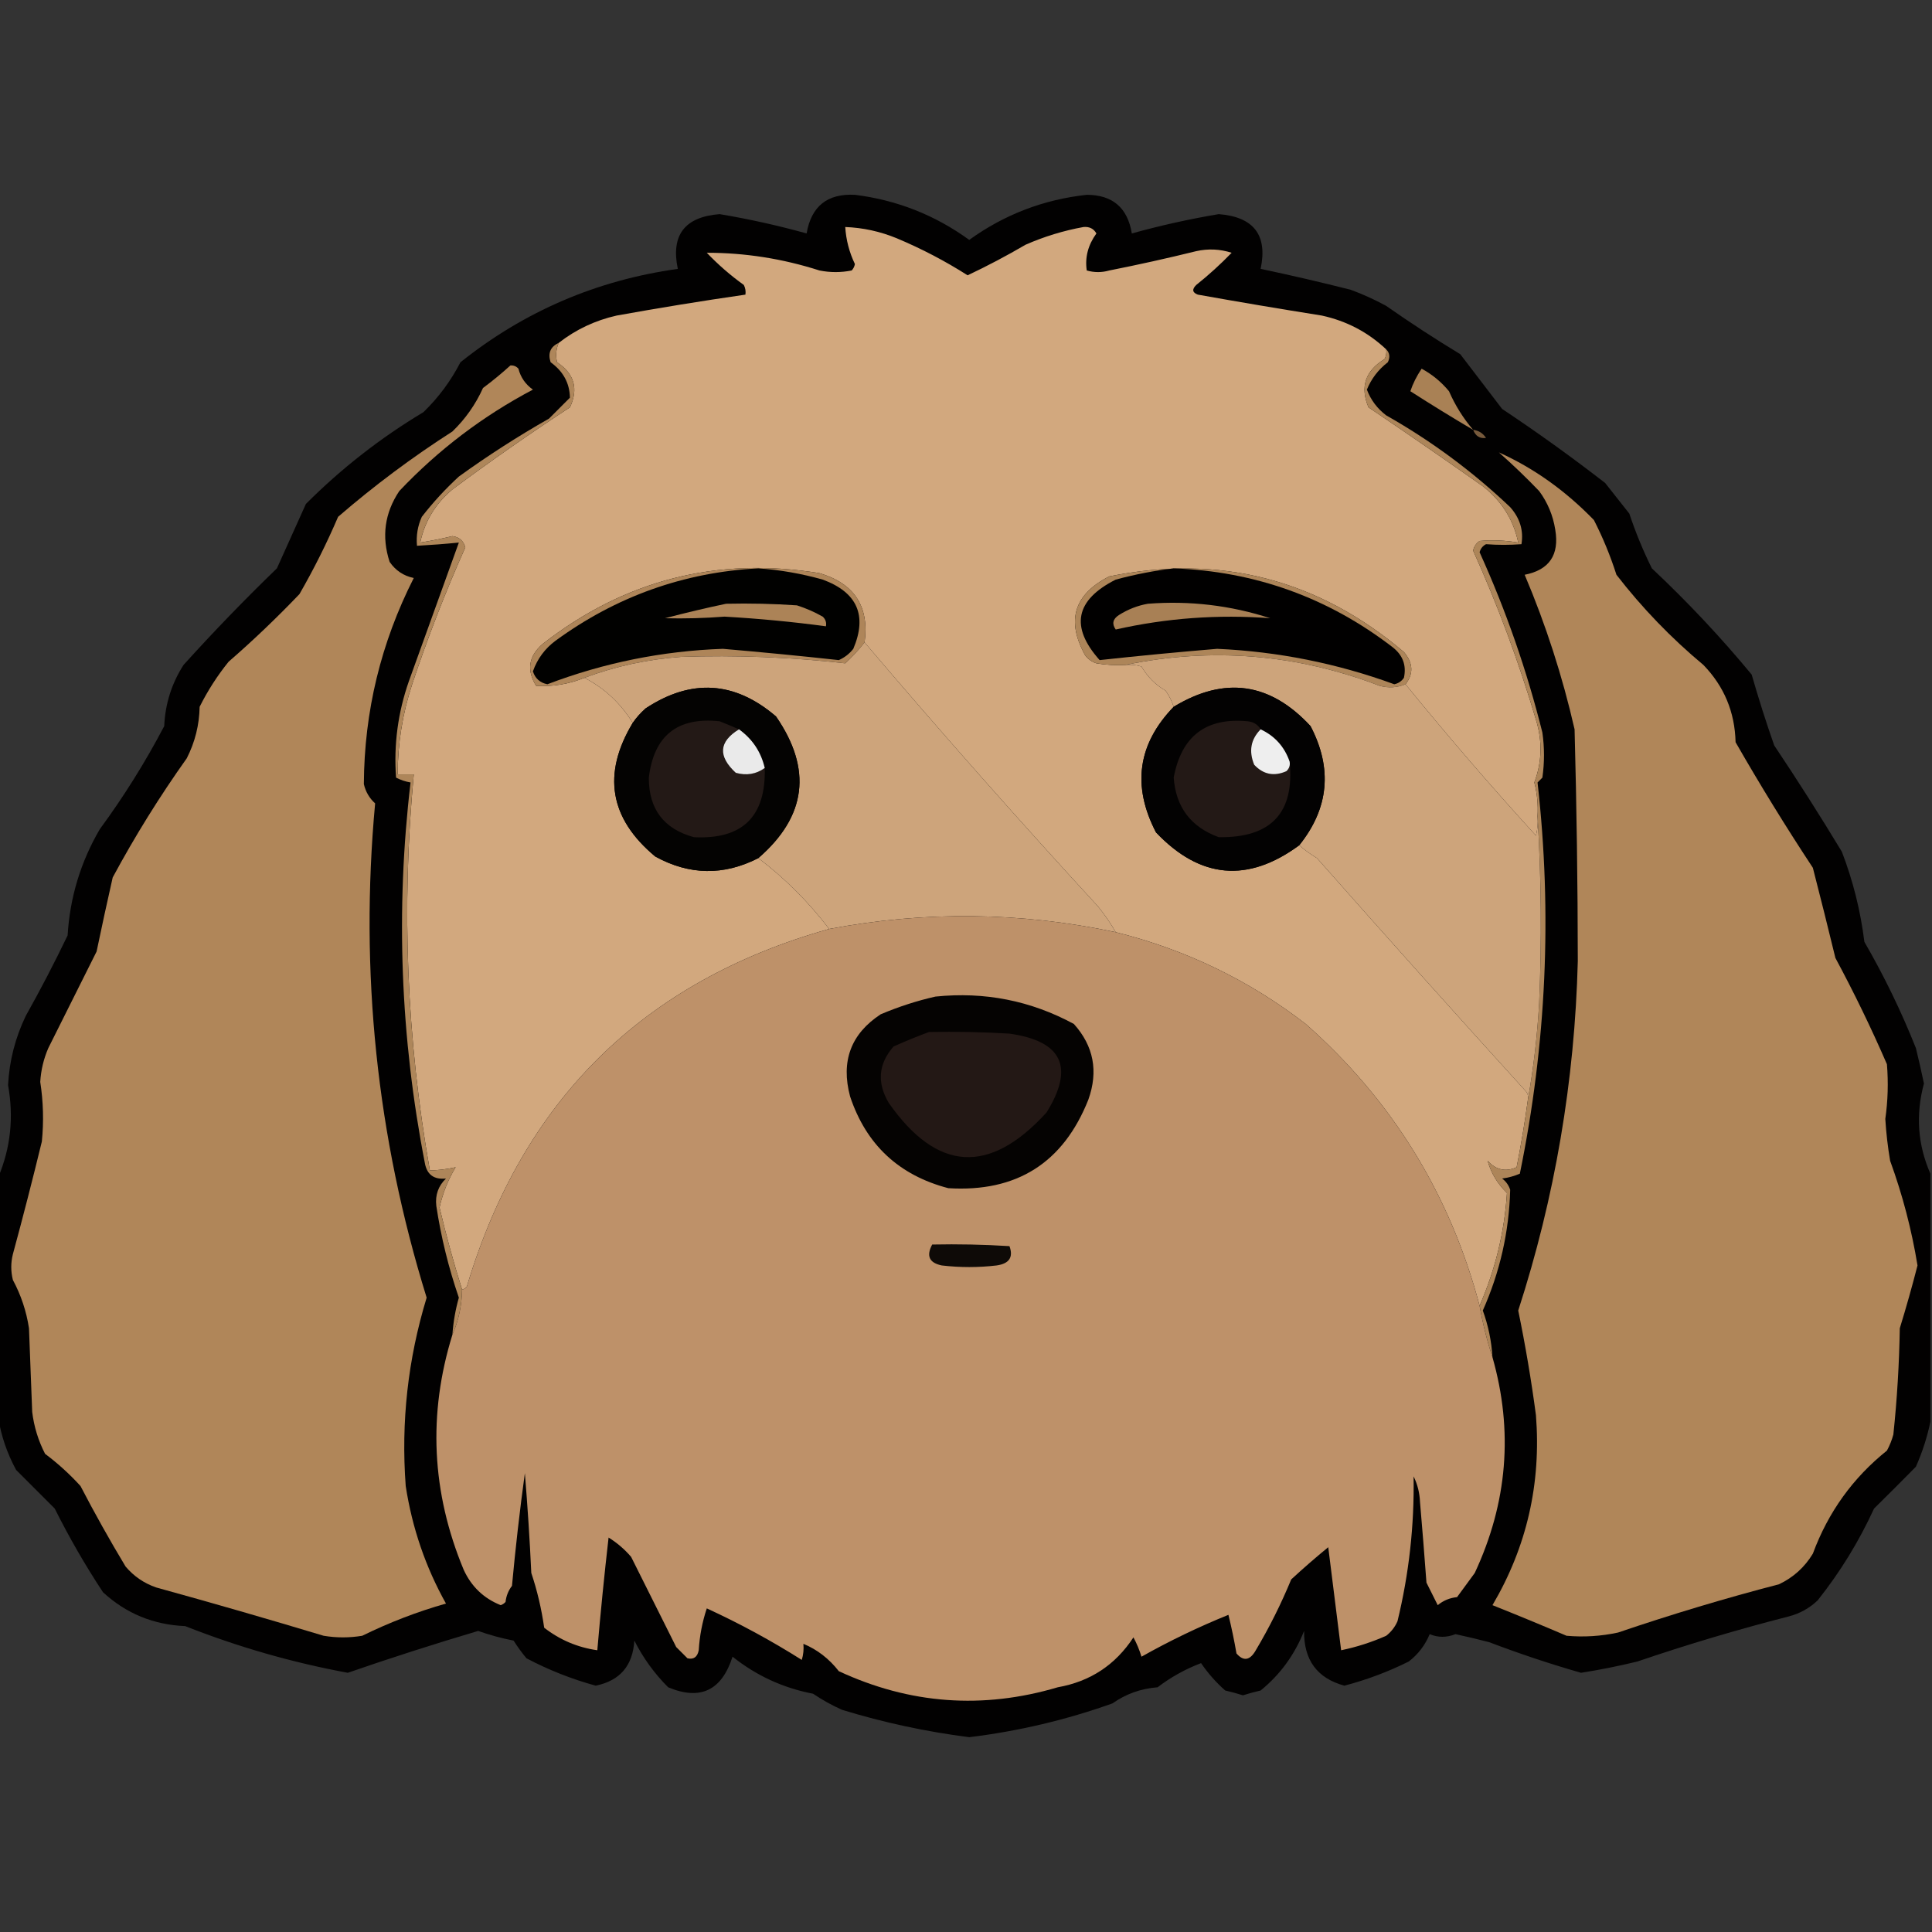 <?xml version="1.0" encoding="UTF-8"?>
<!DOCTYPE svg PUBLIC "-//W3C//DTD SVG 1.1//EN" "http://www.w3.org/Graphics/SVG/1.1/DTD/svg11.dtd">
<svg xmlns="http://www.w3.org/2000/svg" version="1.1" width="600px" height="600px" style="shape-rendering:geometricPrecision; text-rendering:geometricPrecision; image-rendering:optimizeQuality; fill-rule:evenodd; clip-rule:evenodd" xmlns:xlink="http://www.w3.org/1999/xlink">
<rect width="100%" height="100%" fill="#333333" stroke="none"/>
<g><path style="opacity:0.974" fill="#020101" d="M 599.5,364.5 C 599.5,390.167 599.5,415.833 599.5,441.5C 598.544,446.206 597.044,450.873 595,455.5C 590.752,459.816 586.419,464.15 582,468.5C 577.295,478.752 571.462,488.252 564.5,497C 561.952,499.442 558.952,501.108 555.5,502C 539.67,506.054 524.003,510.72 508.5,516C 502.671,517.418 496.837,518.585 491,519.5C 481.396,516.743 471.896,513.576 462.5,510C 459.018,509.088 455.518,508.255 452,507.5C 449.266,508.593 446.6,508.593 444,507.5C 442.6,510.902 440.433,513.736 437.5,516C 431.094,519.191 424.427,521.691 417.5,523.5C 409.048,521.188 404.881,515.522 405,506.5C 402.065,513.896 397.565,520.063 391.5,525C 389.645,525.422 387.811,525.922 386,526.5C 384.189,525.922 382.355,525.422 380.5,525C 377.634,522.468 375.134,519.635 373,516.5C 368.113,518.359 363.613,520.859 359.5,524C 354.292,524.408 349.626,526.075 345.5,529C 331.069,534.149 316.236,537.649 301,539.5C 287.59,537.793 274.423,534.959 261.5,531C 258.339,529.587 255.339,527.92 252.5,526C 243.222,524.223 234.889,520.389 227.5,514.5C 224.138,525.017 217.471,528.184 207.5,524C 203.226,519.726 199.726,514.893 197,509.5C 196.53,517.296 192.53,521.963 185,523.5C 177.544,521.458 170.378,518.625 163.5,515C 162.044,513.255 160.711,511.422 159.5,509.5C 155.751,508.775 152.084,507.775 148.5,506.5C 134.859,510.548 121.359,514.881 108,519.5C 90.743,516.309 73.91,511.476 57.5,505C 47.665,504.591 39.165,501.091 32,494.5C 26.495,486.16 21.495,477.493 17,468.5C 13,464.5 9,460.5 5,456.5C 2.226,451.361 0.393,446.028 -0.5,440.5C -0.5,415.5 -0.5,390.5 -0.5,365.5C 3.305,356.419 4.305,346.919 2.5,337C 2.897,329.475 4.73,322.308 8,315.5C 12.588,307.324 16.922,298.991 21,290.5C 21.712,278.697 25.046,267.697 31,257.5C 38.458,247.365 45.125,236.699 51,225.5C 51.308,218.591 53.308,212.257 57,206.5C 66.303,196.196 75.97,186.196 86,176.5C 89,169.833 92,163.167 95,156.5C 106.021,145.473 118.188,135.973 131.5,128C 136.187,123.457 140.02,118.291 143,112.5C 162.788,96.694 185.288,87.027 210.5,83.5C 208.3,73.017 212.633,67.35 223.5,66.5C 232.612,68.028 241.612,70.028 250.5,72.5C 251.942,64.058 256.942,60.058 265.5,60.5C 278.558,62.129 290.391,66.796 301,74.5C 311.9,66.637 324.067,61.97 337.5,60.5C 345.521,60.518 350.188,64.518 351.5,72.5C 360.385,70.029 369.385,68.029 378.5,66.5C 389.388,67.368 393.721,73.035 391.5,83.5C 400.871,85.474 410.204,87.641 419.5,90C 423.286,91.393 426.952,93.059 430.5,95C 437.996,100.249 445.663,105.249 453.5,110C 457.833,115.667 462.167,121.333 466.5,127C 477.446,134.279 488.112,141.946 498.5,150C 501,153.167 503.5,156.333 506,159.5C 507.949,165.351 510.282,171.017 513,176.5C 524.122,186.949 534.455,197.949 544,209.5C 546.123,216.914 548.456,224.247 551,231.5C 558.25,242.331 565.25,253.331 572,264.5C 575.476,273.547 577.809,282.88 579,292.5C 585.134,303.102 590.468,314.102 595,325.5C 595.897,329.152 596.73,332.819 597.5,336.5C 594.886,346.161 595.553,355.494 599.5,364.5 Z"/></g>
<g><path style="opacity:1" fill="#d2a87e" d="M 430.5,108.5 C 430.649,109.552 430.483,110.552 430,111.5C 423.987,115.168 422.32,120.168 425,126.5C 436.92,134.543 448.754,142.71 460.5,151C 466.373,155.608 470.04,161.441 471.5,168.5C 467.51,167.81 463.51,167.643 459.5,168C 458.426,168.739 457.759,169.739 457.5,171C 465.183,188.048 471.683,205.548 477,223.5C 479.053,230.166 478.886,236.666 476.5,243C 477.382,246.441 477.716,249.941 477.5,253.5C 477.662,255.527 477.495,257.527 477,259.5C 463.019,244.175 449.519,228.508 436.5,212.5C 439.047,209.229 438.88,205.895 436,202.5C 409.309,179.869 378.809,172.035 344.5,179C 333.531,184.574 331.031,192.741 337,203.5C 337.903,204.701 339.069,205.535 340.5,206C 343.482,206.498 346.482,206.665 349.5,206.5C 351.199,206.34 352.866,206.506 354.5,207C 356.333,210.167 358.833,212.667 362,214.5C 363.094,216.078 363.928,217.745 364.5,219.5C 353.334,231.049 351.501,244.049 359,258.5C 372.689,272.932 387.522,274.266 403.5,262.5C 405.133,263.945 406.966,265.279 409,266.5C 430.343,290.675 451.843,314.675 473.5,338.5C 474.386,339.325 474.719,340.325 474.5,341.5C 473.552,348.523 472.385,355.523 471,362.5C 467.571,364.013 464.571,363.347 462,360.5C 463.022,364.24 465.022,367.574 468,370.5C 467.216,382.638 464.382,394.304 459.5,405.5C 450.318,370.833 432.318,341.667 405.5,318C 387.882,304.397 368.215,294.897 346.5,289.5C 344.913,286.732 343.08,284.065 341,281.5C 316.282,254.618 292.116,227.285 268.5,199.5C 270.014,188.371 265.347,181.204 254.5,178C 222.628,172.801 193.962,180.135 168.5,200C 164.146,203.79 163.479,208.123 166.5,213C 171.667,213.293 176.667,212.46 181.5,210.5C 187.73,213.726 192.73,218.392 196.5,224.5C 186.957,240.361 189.29,254.194 203.5,266C 214.084,271.828 224.75,271.994 235.5,266.5C 243.758,272.758 251.091,280.091 257.5,288.5C 199.763,304.735 162.263,341.735 145,399.5C 144.617,400.056 144.117,400.389 143.5,400.5C 140.859,392.078 138.526,383.578 136.5,375C 137.513,370.489 139.179,366.322 141.5,362.5C 138.873,363.092 136.206,363.425 133.5,363.5C 126.289,322.742 124.622,281.742 128.5,240.5C 126.833,240.5 125.167,240.5 123.5,240.5C 123.511,230.94 125.011,221.607 128,212.5C 132.807,198.055 138.307,183.888 144.5,170C 143.942,167.942 142.609,166.775 140.5,166.5C 137.18,167.297 133.846,167.964 130.5,168.5C 131.899,161.911 135.233,156.411 140.5,152C 152.404,143.131 164.571,134.631 177,126.5C 179.702,120.74 178.369,116.073 173,112.5C 172.51,110.455 172.677,108.455 173.5,106.5C 178.817,102.343 184.817,99.509 191.5,98C 204.804,95.6 218.137,93.433 231.5,91.5C 231.649,90.448 231.483,89.448 231,88.5C 226.846,85.511 223.012,82.177 219.5,78.5C 231.361,78.493 243.028,80.326 254.5,84C 257.833,84.667 261.167,84.667 264.5,84C 265.022,83.439 265.355,82.772 265.5,82C 263.748,78.339 262.748,74.506 262.5,70.5C 268.029,70.715 273.362,71.882 278.5,74C 286.21,77.234 293.544,81.068 300.5,85.5C 306.621,82.606 312.621,79.439 318.5,76C 324.284,73.461 330.284,71.628 336.5,70.5C 338.319,70.342 339.652,71.009 340.5,72.5C 337.902,76.093 336.902,79.926 337.5,84C 339.833,84.667 342.167,84.667 344.5,84C 353.541,82.209 362.541,80.209 371.5,78C 375.211,77.175 378.878,77.341 382.5,78.5C 379.064,82.057 375.397,85.391 371.5,88.5C 370.121,89.863 370.287,90.863 372,91.5C 384.808,93.789 397.641,95.955 410.5,98C 418.194,99.679 424.861,103.179 430.5,108.5 Z"/></g>
<g><path style="opacity:1" fill="#b08659" d="M 158.5,113.5 C 159.496,113.414 160.329,113.748 161,114.5C 161.69,117.196 163.19,119.363 165.5,121C 149.961,129.194 136.127,139.694 124,152.5C 119.45,159.318 118.45,166.652 121,174.5C 122.845,177.183 125.345,178.85 128.5,179.5C 118.286,199.636 113.119,220.969 113,243.5C 113.536,245.869 114.703,247.869 116.5,249.5C 111.667,301.851 117,353.018 132.5,403C 126.676,422.101 124.509,441.601 126,461.5C 128.003,474.51 132.169,486.677 138.5,498C 129.592,500.528 120.925,503.861 112.5,508C 108.5,508.667 104.5,508.667 100.5,508C 83.203,502.789 65.869,497.789 48.5,493C 44.726,491.698 41.559,489.531 39,486.5C 34.08,478.328 29.413,469.995 25,461.5C 21.633,457.797 17.966,454.464 14,451.5C 11.895,447.417 10.562,443.083 10,438.5C 9.667,429.833 9.333,421.167 9,412.5C 8.199,407.227 6.533,402.227 4,397.5C 3.333,394.833 3.333,392.167 4,389.5C 7.16,377.86 10.16,366.193 13,354.5C 13.618,348.317 13.451,342.151 12.5,336C 12.713,332.358 13.547,328.858 15,325.5C 20.016,315.469 25.016,305.469 30,295.5C 31.601,287.811 33.268,280.145 35,272.5C 41.915,259.663 49.582,247.33 58,235.5C 60.562,230.478 61.896,225.145 62,219.5C 64.501,214.494 67.501,209.827 71,205.5C 78.636,198.865 85.97,191.865 93,184.5C 97.484,176.713 101.484,168.713 105,160.5C 116.208,150.814 128.041,141.981 140.5,134C 144.528,130.113 147.694,125.613 150,120.5C 152.996,118.267 155.829,115.934 158.5,113.5 Z"/></g>
<g><path style="opacity:1" fill="#a98155" d="M 457.5,133.5 C 450.972,129.648 444.472,125.648 438,121.5C 438.778,119.151 439.945,116.817 441.5,114.5C 444.77,116.267 447.603,118.6 450,121.5C 451.933,125.917 454.433,129.917 457.5,133.5 Z"/></g>
<g><path style="opacity:1" fill="#775a3c" d="M 457.5,133.5 C 459.196,133.685 460.529,134.519 461.5,136C 459.588,136.279 458.254,135.446 457.5,133.5 Z"/></g>
<g><path style="opacity:1" fill="#b08659" d="M 465.5,140.5 C 476.299,145.36 486.133,152.36 495,161.5C 497.782,166.936 500.115,172.602 502,178.5C 509.963,188.797 518.963,198.131 529,206.5C 535.441,213.143 538.774,221.143 539,230.5C 546.603,243.764 554.603,256.764 563,269.5C 565.394,278.799 567.727,288.133 570,297.5C 575.808,308.297 581.142,319.297 586,330.5C 586.47,336.175 586.303,341.841 585.5,347.5C 585.766,351.86 586.266,356.193 587,360.5C 590.853,371.079 593.686,381.912 595.5,393C 593.825,399.525 591.991,406.025 590,412.5C 589.819,423.537 589.153,434.537 588,445.5C 587.529,447.246 586.862,448.913 586,450.5C 575.417,458.973 567.75,469.639 563,482.5C 560.448,486.719 556.948,489.886 552.5,492C 535.701,496.376 519.034,501.376 502.5,507C 497.201,508.145 491.868,508.478 486.5,508C 478.829,504.724 471.162,501.557 463.5,498.5C 474.161,480.382 478.661,460.715 477,439.5C 475.554,428.602 473.72,417.768 471.5,407C 482.882,371.881 489.048,335.715 490,298.5C 489.974,274.467 489.641,250.467 489,226.5C 485.227,209.977 480.06,193.977 473.5,178.5C 481.149,176.999 484.316,172.332 483,164.5C 482.303,160.072 480.637,156.072 478,152.5C 473.964,148.296 469.798,144.296 465.5,140.5 Z"/></g>
<g><path style="opacity:1" fill="#ad8559" d="M 430.5,108.5 C 431.598,109.601 431.765,110.934 431,112.5C 428.052,114.775 425.886,117.609 424.5,121C 425.716,124.221 427.716,126.888 430.5,129C 444.491,136.915 457.325,146.415 469,157.5C 472.035,160.925 473.202,164.759 472.5,169C 468.806,169.278 465.139,169.278 461.5,169C 460.484,169.519 459.818,170.353 459.5,171.5C 467.691,189.571 474.191,208.238 479,227.5C 479.667,232.167 479.667,236.833 479,241.5C 478.5,242 478,242.5 477.5,243C 482.086,283.72 480.253,324.22 472,364.5C 470.266,365.249 468.433,365.749 466.5,366C 467.701,366.903 468.535,368.069 469,369.5C 468.663,382.523 465.83,395.023 460.5,407C 462.2,411.665 463.2,416.499 463.5,421.5C 461.802,416.372 460.469,411.039 459.5,405.5C 464.382,394.304 467.216,382.638 468,370.5C 465.022,367.574 463.022,364.24 462,360.5C 464.571,363.347 467.571,364.013 471,362.5C 472.385,355.523 473.552,348.523 474.5,341.5C 476.248,331.714 477.414,321.714 478,311.5C 478.829,291.996 478.662,272.662 477.5,253.5C 477.716,249.941 477.382,246.441 476.5,243C 478.886,236.666 479.053,230.166 477,223.5C 471.683,205.548 465.183,188.048 457.5,171C 457.759,169.739 458.426,168.739 459.5,168C 463.51,167.643 467.51,167.81 471.5,168.5C 470.04,161.441 466.373,155.608 460.5,151C 448.754,142.71 436.92,134.543 425,126.5C 422.32,120.168 423.987,115.168 430,111.5C 430.483,110.552 430.649,109.552 430.5,108.5 Z"/></g>
<g><path style="opacity:1" fill="#ae8559" d="M 268.5,199.5 C 266.734,201.771 264.734,203.937 262.5,206C 245.577,204.085 228.577,203.418 211.5,204C 201.061,204.755 191.061,206.922 181.5,210.5C 176.667,212.46 171.667,213.293 166.5,213C 163.479,208.123 164.146,203.79 168.5,200C 193.962,180.135 222.628,172.801 254.5,178C 265.347,181.204 270.014,188.371 268.5,199.5 Z"/></g>
<g><path style="opacity:1" fill="#010100" d="M 235.5,176.5 C 242.275,176.981 248.942,178.147 255.5,180C 266.232,183.956 269.399,191.122 265,201.5C 263.786,203.049 262.286,204.215 260.5,205C 248.555,203.7 236.555,202.533 224.5,201.5C 205.728,202.154 187.562,205.821 170,212.5C 167.717,212.051 166.217,210.717 165.5,208.5C 166.868,204.63 169.202,201.464 172.5,199C 191.34,185.237 212.34,177.737 235.5,176.5 Z"/></g>
<g><path style="opacity:1" fill="#ac8357" d="M 225.5,187.5 C 232.841,187.334 240.174,187.5 247.5,188C 250.284,188.892 252.95,190.058 255.5,191.5C 256.386,192.325 256.719,193.325 256.5,194.5C 246.045,193.098 235.545,192.098 225,191.5C 218.823,191.983 212.657,192.15 206.5,192C 212.924,190.309 219.258,188.809 225.5,187.5 Z"/></g>
<g><path style="opacity:1" fill="#cda47b" d="M 268.5,199.5 C 292.116,227.285 316.282,254.618 341,281.5C 343.08,284.065 344.913,286.732 346.5,289.5C 316.927,283.204 287.261,282.87 257.5,288.5C 251.091,280.091 243.758,272.758 235.5,266.5C 250.467,253.556 252.301,238.889 241,222.5C 228.16,211.5 214.66,210.666 200.5,220C 198.93,221.397 197.596,222.897 196.5,224.5C 192.73,218.392 187.73,213.726 181.5,210.5C 191.061,206.922 201.061,204.755 211.5,204C 228.577,203.418 245.577,204.085 262.5,206C 264.734,203.937 266.734,201.771 268.5,199.5 Z"/></g>
<g><path style="opacity:1" fill="#ad8559" d="M 436.5,212.5 C 433.927,213.555 431.261,213.722 428.5,213C 402.69,203.112 376.356,200.945 349.5,206.5C 346.482,206.665 343.482,206.498 340.5,206C 339.069,205.535 337.903,204.701 337,203.5C 331.031,192.741 333.531,184.574 344.5,179C 378.809,172.035 409.309,179.869 436,202.5C 438.88,205.895 439.047,209.229 436.5,212.5 Z"/></g>
<g><path style="opacity:1" fill="#010000" d="M 364.5,176.5 C 389.841,177.445 412.507,185.612 432.5,201C 435.669,203.479 436.836,206.646 436,210.5C 435.261,211.574 434.261,212.241 433,212.5C 415.227,206.012 396.894,202.345 378,201.5C 365.777,202.512 353.61,203.679 341.5,205C 332.285,194.672 333.952,186.339 346.5,180C 352.55,178.374 358.55,177.208 364.5,176.5 Z"/></g>
<g><path style="opacity:1" fill="#a88055" d="M 356.5,187.5 C 369.49,186.498 382.157,187.998 394.5,192C 378.334,190.769 362.334,191.935 346.5,195.5C 345.246,193.741 345.579,192.241 347.5,191C 350.35,189.209 353.35,188.042 356.5,187.5 Z"/></g>
<g><path style="opacity:1" fill="#cda47b" d="M 436.5,212.5 C 449.519,228.508 463.019,244.175 477,259.5C 477.495,257.527 477.662,255.527 477.5,253.5C 478.662,272.662 478.829,291.996 478,311.5C 477.414,321.714 476.248,331.714 474.5,341.5C 474.719,340.325 474.386,339.325 473.5,338.5C 451.843,314.675 430.343,290.675 409,266.5C 406.966,265.279 405.133,263.945 403.5,262.5C 412.703,251.007 413.87,238.674 407,225.5C 394.443,211.926 380.277,209.926 364.5,219.5C 363.928,217.745 363.094,216.078 362,214.5C 358.833,212.667 356.333,210.167 354.5,207C 352.866,206.506 351.199,206.34 349.5,206.5C 376.356,200.945 402.69,203.112 428.5,213C 431.261,213.722 433.927,213.555 436.5,212.5 Z"/></g>
<g><path style="opacity:1" fill="#040302" d="M 235.5,266.5 C 224.75,271.994 214.084,271.828 203.5,266C 189.29,254.194 186.957,240.361 196.5,224.5C 197.596,222.897 198.93,221.397 200.5,220C 214.66,210.666 228.16,211.5 241,222.5C 252.301,238.889 250.467,253.556 235.5,266.5 Z"/></g>
<g><path style="opacity:1" fill="#030202" d="M 403.5,262.5 C 387.522,274.266 372.689,272.932 359,258.5C 351.501,244.049 353.334,231.049 364.5,219.5C 380.277,209.926 394.443,211.926 407,225.5C 413.87,238.674 412.703,251.007 403.5,262.5 Z"/></g>
<g><path style="opacity:1" fill="#231916" d="M 229.5,226.5 C 223.248,230.33 222.915,234.83 228.5,240C 231.823,240.932 234.823,240.432 237.5,238.5C 237.903,253.597 230.57,260.764 215.5,260C 206.135,257.431 201.468,251.265 201.5,241.5C 203.07,228.431 210.403,222.597 223.5,224C 225.611,224.845 227.611,225.678 229.5,226.5 Z"/></g>
<g><path style="opacity:1" fill="#231916" d="M 391.5,226.5 C 388.433,229.601 387.767,233.268 389.5,237.5C 392.33,240.528 395.664,241.195 399.5,239.5C 400.386,238.675 400.719,237.675 400.5,236.5C 402.11,252.397 394.776,260.231 378.5,260C 369.837,256.839 365.17,250.673 364.5,241.5C 366.898,228.589 374.565,222.756 387.5,224C 389.32,224.2 390.653,225.034 391.5,226.5 Z"/></g>
<g><path style="opacity:1" fill="#eaeaea" d="M 229.5,226.5 C 233.669,229.505 236.335,233.505 237.5,238.5C 234.823,240.432 231.823,240.932 228.5,240C 222.915,234.83 223.248,230.33 229.5,226.5 Z"/></g>
<g><path style="opacity:1" fill="#eeeeee" d="M 391.5,226.5 C 395.895,228.562 398.895,231.896 400.5,236.5C 400.719,237.675 400.386,238.675 399.5,239.5C 395.664,241.195 392.33,240.528 389.5,237.5C 387.767,233.268 388.433,229.601 391.5,226.5 Z"/></g>
<g><path style="opacity:1" fill="#ae865a" d="M 173.5,106.5 C 172.677,108.455 172.51,110.455 173,112.5C 178.369,116.073 179.702,120.74 177,126.5C 164.571,134.631 152.404,143.131 140.5,152C 135.233,156.411 131.899,161.911 130.5,168.5C 133.846,167.964 137.18,167.297 140.5,166.5C 142.609,166.775 143.942,167.942 144.5,170C 138.307,183.888 132.807,198.055 128,212.5C 125.011,221.607 123.511,230.94 123.5,240.5C 125.167,240.5 126.833,240.5 128.5,240.5C 124.622,281.742 126.289,322.742 133.5,363.5C 136.206,363.425 138.873,363.092 141.5,362.5C 139.179,366.322 137.513,370.489 136.5,375C 138.526,383.578 140.859,392.078 143.5,400.5C 143.419,405.477 142.419,410.143 140.5,414.5C 140.764,410.607 141.431,406.774 142.5,403C 139.302,393.707 136.968,384.207 135.5,374.5C 135.112,371.139 136.112,368.306 138.5,366C 134.878,366.379 132.711,364.879 132,361.5C 124.33,322.155 122.83,282.655 127.5,243C 125.899,242.727 124.399,242.227 123,241.5C 122.25,231.242 123.584,221.242 127,211.5C 132.197,197.12 137.364,182.786 142.5,168.5C 138.176,168.927 133.842,169.261 129.5,169.5C 129.211,166.351 129.711,163.351 131,160.5C 134.465,156.033 138.298,151.867 142.5,148C 151.494,141.501 160.827,135.501 170.5,130C 172.667,127.833 174.833,125.667 177,123.5C 176.899,118.974 174.899,115.307 171,112.5C 170.09,109.69 170.923,107.69 173.5,106.5 Z"/></g>
<g><path style="opacity:1" fill="#be9169" d="M 346.5,289.5 C 368.215,294.897 387.882,304.397 405.5,318C 432.318,341.667 450.318,370.833 459.5,405.5C 460.469,411.039 461.802,416.372 463.5,421.5C 470.006,444.376 468.173,466.71 458,488.5C 456.167,491 454.333,493.5 452.5,496C 450.22,496.233 448.22,497.066 446.5,498.5C 445.329,496.158 444.162,493.824 443,491.5C 442.384,483.163 441.718,474.829 441,466.5C 440.882,463.629 440.216,460.962 439,458.5C 439.252,473.726 437.586,488.726 434,503.5C 433.215,505.286 432.049,506.786 430.5,508C 425.98,510.007 421.313,511.507 416.5,512.5C 415.167,501.843 413.834,491.176 412.5,480.5C 408.573,483.715 404.74,487.049 401,490.5C 397.861,498.112 394.194,505.446 390,512.5C 388.194,515.684 386.194,516.017 384,513.5C 383.305,509.467 382.472,505.467 381.5,501.5C 372.206,505.262 363.206,509.596 354.5,514.5C 353.851,512.376 353.017,510.376 352,508.5C 346.421,517.042 338.588,522.209 328.5,524C 305.192,530.908 282.525,529.241 260.5,519C 257.479,515.123 253.812,512.289 249.5,510.5C 249.66,512.199 249.494,513.866 249,515.5C 239.534,509.517 229.701,504.183 219.5,499.5C 218.098,503.711 217.264,508.044 217,512.5C 216.576,514.615 215.409,515.448 213.5,515C 212.333,513.833 211.167,512.667 210,511.5C 205.333,502.167 200.667,492.833 196,483.5C 193.961,481.126 191.628,479.126 189,477.5C 187.667,489.159 186.501,500.825 185.5,512.5C 179.372,511.625 173.872,509.291 169,505.5C 168.172,499.652 166.839,493.985 165,488.5C 164.518,478.155 163.851,467.821 163,457.5C 161.413,469.134 160.079,480.801 159,492.5C 157.883,493.949 157.216,495.616 157,497.5C 156.586,497.957 156.086,498.291 155.5,498.5C 150.222,496.389 146.388,492.723 144,487.5C 134.022,463.502 132.856,439.169 140.5,414.5C 142.419,410.143 143.419,405.477 143.5,400.5C 144.117,400.389 144.617,400.056 145,399.5C 162.263,341.735 199.763,304.735 257.5,288.5C 287.261,282.87 316.927,283.204 346.5,289.5 Z"/></g>
<g><path style="opacity:1" fill="#050302" d="M 290.5,309.5 C 305.782,307.923 320.115,310.756 333.5,318C 339.646,324.848 341.146,332.681 338,341.5C 330.204,361.153 315.704,370.32 294.5,369C 279.152,364.983 268.985,355.483 264,340.5C 261.082,329.574 264.249,321.074 273.5,315C 279.127,312.623 284.793,310.79 290.5,309.5 Z"/></g>
<g><path style="opacity:1" fill="#231815" d="M 288.5,320.5 C 296.84,320.334 305.173,320.5 313.5,321C 329.905,323.31 333.739,331.476 325,345.5C 307.319,364.936 290.986,363.936 276,342.5C 272.283,336.214 272.783,330.381 277.5,325C 281.213,323.337 284.88,321.837 288.5,320.5 Z"/></g>
<g><path style="opacity:1" fill="#0e0a07" d="M 289.5,386.5 C 297.507,386.334 305.507,386.5 313.5,387C 314.761,390.446 313.428,392.446 309.5,393C 303.833,393.667 298.167,393.667 292.5,393C 288.591,392.208 287.591,390.041 289.5,386.5 Z"/></g>
</svg>
